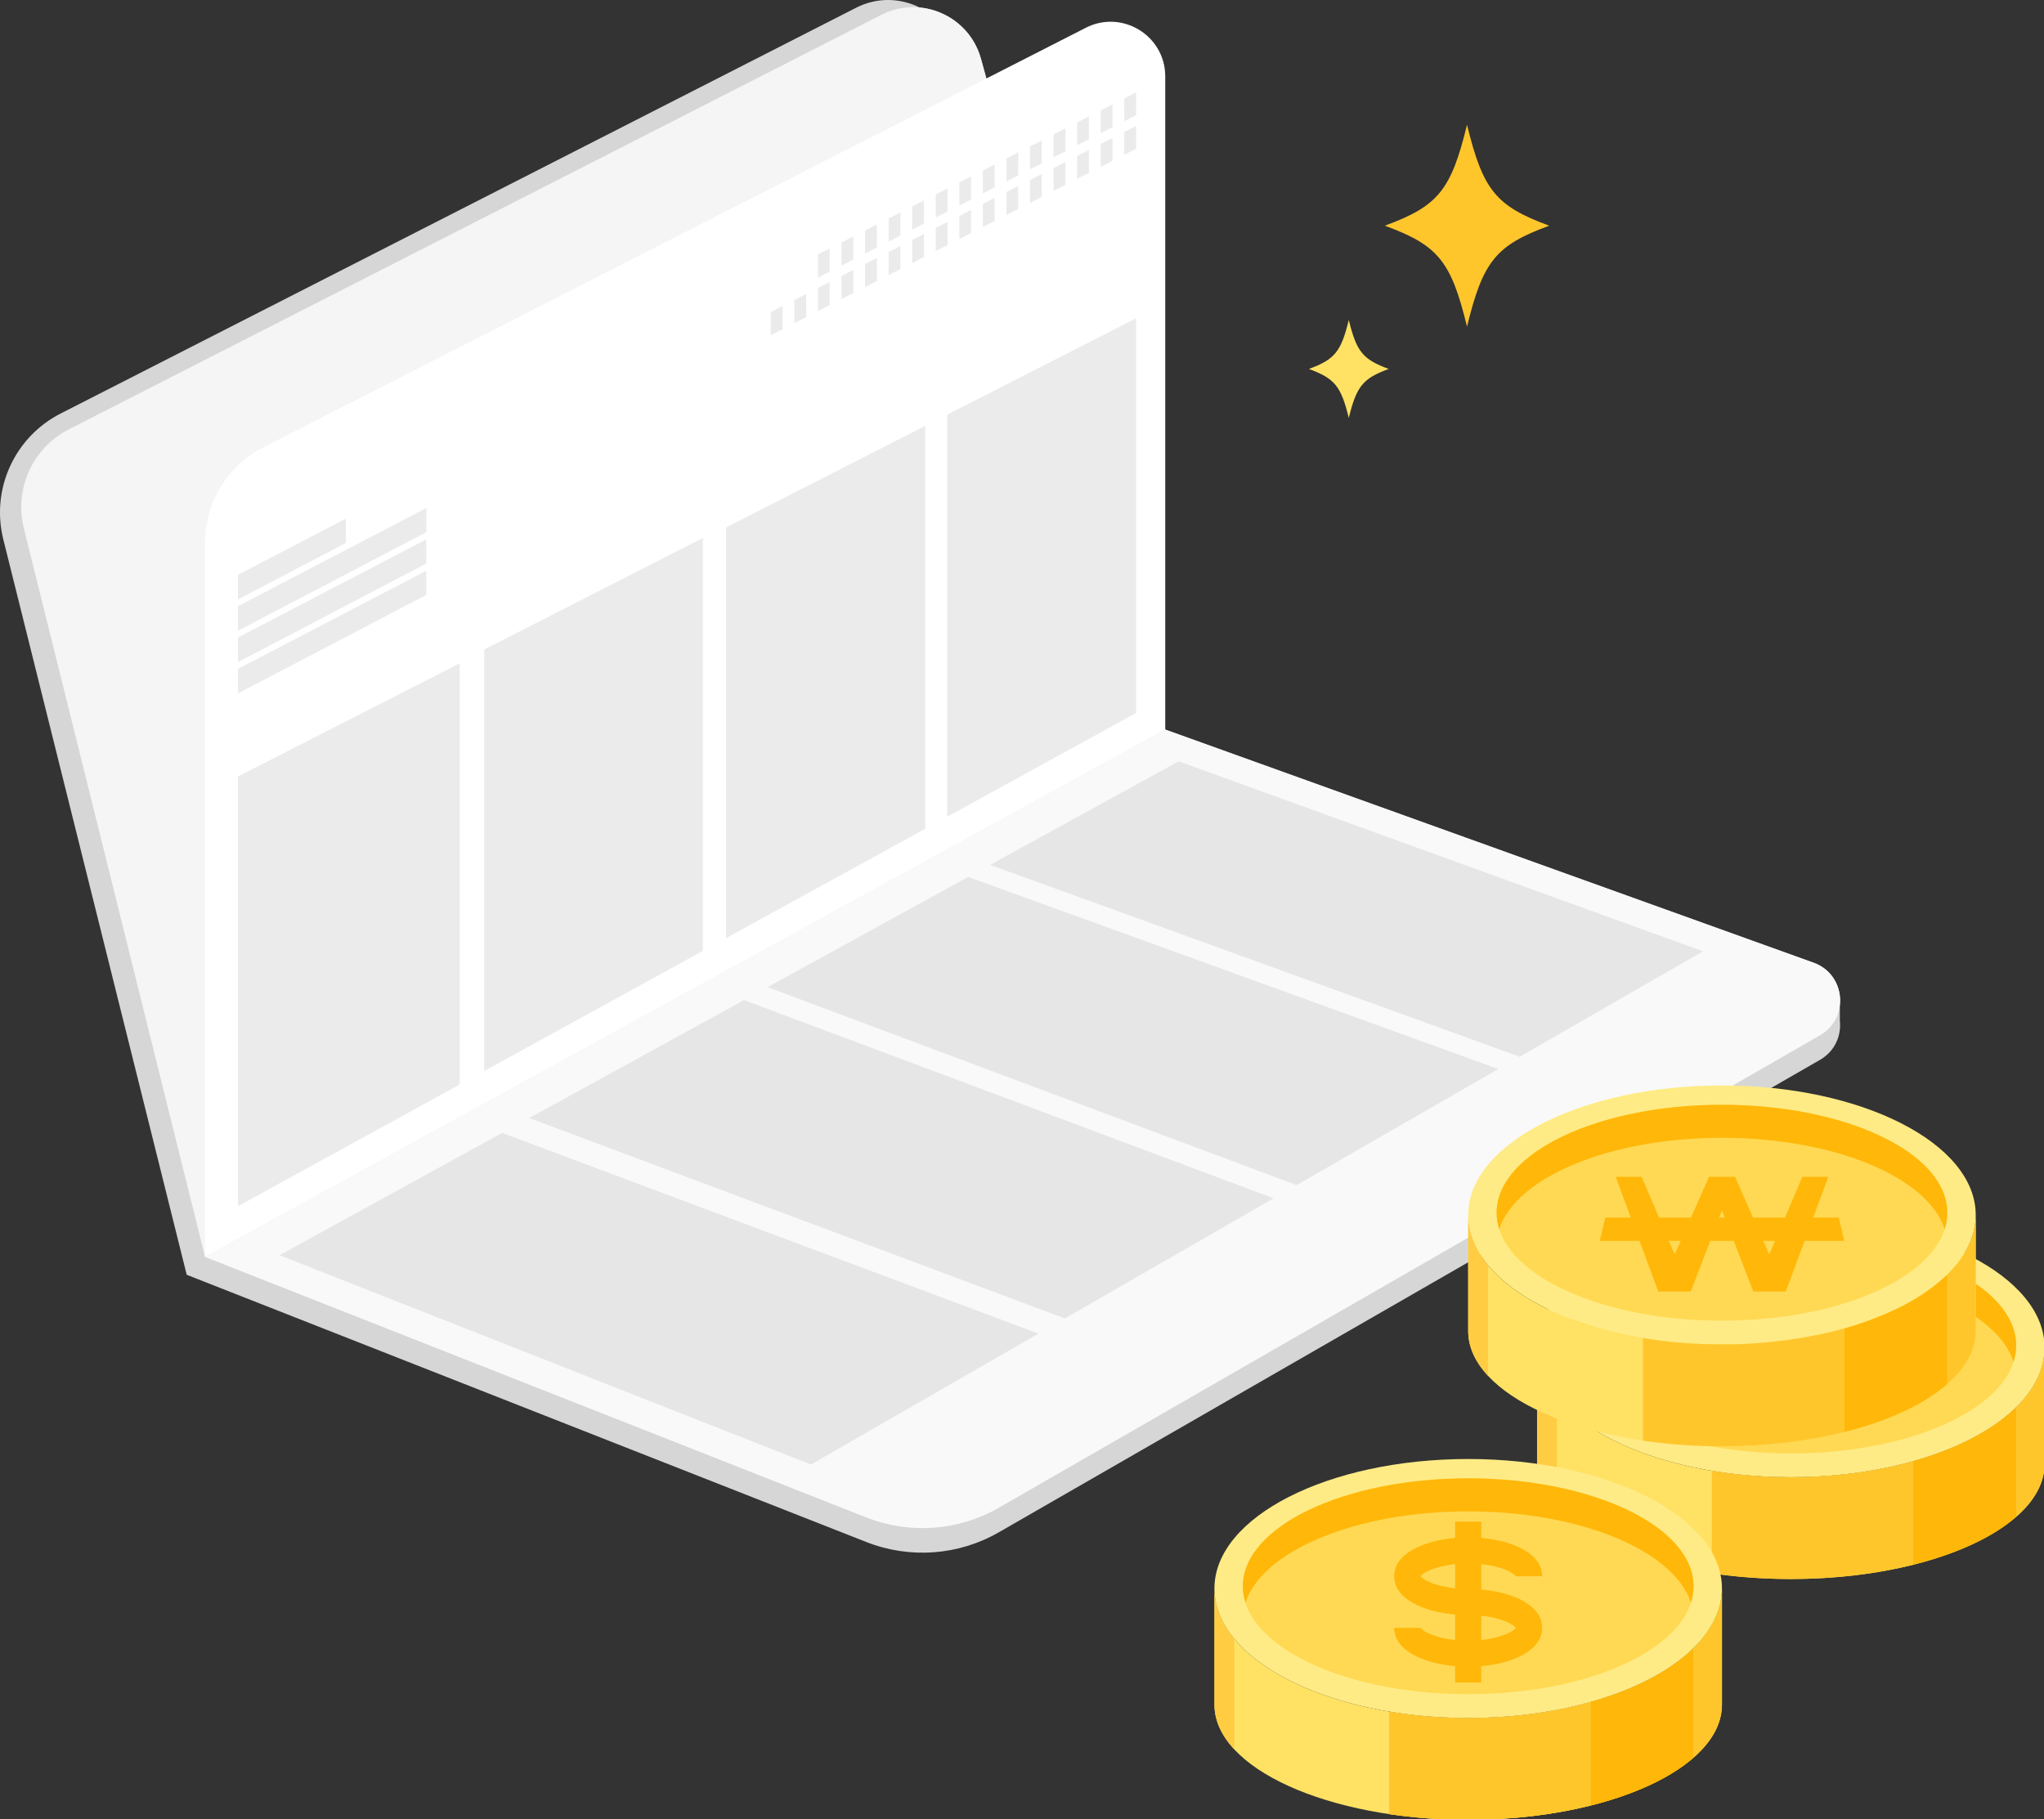 <svg xmlns="http://www.w3.org/2000/svg" viewBox="0 0 728 648" width="728" height="648">
  <rect x="0" y="0" width="728" height="648" fill="#333333" stroke="none"/>
  <title>icon</title>
  <g>
    <path fill="#d6d6d6" d="M655.29,358.07c.13-1.09.12-2.2,0-3.29v-.05h0c-.58-5.05-3.77-9.81-9.36-11.82l-230.9-83.04L349.4,20.99c-2.89-10.51-11.91-17.38-21.86-18.32-6.81-3.41-15.14-3.74-22.61.08L21.59,147.3c-16.4,8.37-24.86,26.93-20.42,44.8l65.33,261.97,242.06,95.19c15.44,6.08,32.81,4.81,47.2-3.47l292.45-168.27c5.39-3.1,7.66-8.7,7.08-13.99v-5.45Z"/>
    <path fill="#f9f9f9" d="M415.02,259.86L73.03,447.72l235.54,92.79c15.44,6.08,32.81,4.81,47.2-3.47l292.45-168.27c10.56-6.08,9.18-21.74-2.29-25.86l-230.9-83.04Z"/>
    <path fill="#f5f5f5" d="M313.86,5.31L24.55,152.91c-12.9,6.58-19.56,21.19-16.06,35.24l64.54,259.57,341.99-187.85L349.4,20.99c-4.2-15.3-21.4-22.89-35.54-15.68Z"/>
    <path fill="#fff" d="M386.73,9.89L93.84,159.31c-12.77,6.52-20.81,19.64-20.81,33.98v254.43l341.99-187.85V27.22c0-14.53-15.35-23.93-28.3-17.33Z"/>
    <polygon fill="#e6e6e6" points="188.5 398.24 379.26 469.62 453.63 426.83 264.97 356.23 188.5 398.24"/>
    <polygon fill="#e6e6e6" points="99.55 447.1 288.82 521.66 369.86 475.03 178.84 403.55 99.55 447.1"/>
    <polygon fill="#e6e6e6" points="606.54 338.85 419.81 271.18 352.65 308.07 541.26 376.41 606.54 338.85"/>
    <polygon fill="#e6e6e6" points="273.38 351.62 461.8 422.13 533.65 380.78 344.83 312.37 273.38 351.62"/>
    <polygon fill="#ebebeb" points="84.76 276.57 84.76 429.65 163.73 386.27 163.73 236.28 84.76 276.57"/>
    <polygon fill="#ebebeb" points="172.46 231.35 172.46 381.48 250.32 338.71 250.32 191.63 172.46 231.35"/>
    <polygon fill="#ebebeb" points="258.58 187.89 258.58 334.17 329.53 295.2 329.53 151.69 258.58 187.89"/>
    <polygon fill="#ebebeb" points="404.63 113.38 337.35 147.7 337.35 290.9 404.63 253.95 404.63 113.38"/>
    <g fill="#ebebeb">
      <polygon points="366.86 64.11 366.86 72.27 371.05 70.12 371.05 61.97 366.86 64.11"/>
      <polygon points="375.25 59.83 375.25 67.98 379.45 65.84 379.45 57.69 375.25 59.83"/>
      <polygon points="358.46 68.38 358.46 76.55 362.66 74.41 362.66 66.24 358.46 68.38"/>
      <polygon points="400.43 55.13 404.63 52.99 404.63 44.87 400.43 47.01 400.43 55.13"/>
      <polygon points="350.07 72.65 350.07 80.83 354.27 78.69 354.27 70.52 350.07 72.65"/>
      <polygon points="274.53 111.12 274.53 119.39 278.73 117.25 278.73 108.98 274.53 111.12"/>
      <polygon points="299.71 98.3 299.71 106.54 303.91 104.4 303.91 96.16 299.71 98.3"/>
      <polygon points="383.64 55.56 383.64 63.7 387.84 61.56 387.84 53.42 383.64 55.56"/>
      <polygon points="392.04 51.28 392.04 59.41 396.23 57.27 396.23 49.15 392.04 51.28"/>
      <polygon points="282.92 106.85 282.92 115.11 287.12 112.96 287.12 104.71 282.92 106.85"/>
      <polygon points="308.1 94.02 308.1 102.25 312.3 100.11 312.3 91.89 308.1 94.02"/>
      <polygon points="291.32 102.57 291.32 110.82 295.51 108.68 295.51 100.43 291.32 102.57"/>
      <polygon points="333.28 81.2 333.28 89.4 337.48 87.26 337.48 79.06 333.28 81.2"/>
      <polygon points="341.68 76.93 341.68 85.12 345.87 82.98 345.87 74.79 341.68 76.93"/>
      <polygon points="324.89 85.48 324.89 93.69 329.09 91.54 329.09 83.34 324.89 85.48"/>
      <polygon points="316.5 89.75 316.5 97.97 320.69 95.83 320.69 87.61 316.5 89.75"/>
      <polygon points="320.69 83.9 320.69 75.67 316.5 77.81 316.5 86.04 320.69 83.9"/>
      <polygon points="312.3 88.18 312.3 79.95 308.1 82.09 308.1 90.33 312.3 88.18"/>
      <polygon points="337.48 75.32 337.48 67.12 333.28 69.26 333.28 77.47 337.48 75.32"/>
      <polygon points="329.09 79.61 329.09 71.4 324.89 73.53 324.89 81.75 329.09 79.61"/>
      <polygon points="295.51 96.76 295.51 88.5 291.32 90.64 291.32 98.9 295.51 96.76"/>
      <polygon points="400.43 43.17 404.63 41.02 404.63 32.91 400.43 35.05 400.43 43.17"/>
      <polygon points="303.91 92.47 303.91 84.23 299.71 86.36 299.71 94.62 303.91 92.47"/>
      <polygon points="345.87 71.04 345.87 62.84 341.68 64.98 341.68 73.18 345.87 71.04"/>
      <polygon points="387.84 49.6 387.84 41.46 383.64 43.6 383.64 51.74 387.84 49.6"/>
      <polygon points="396.23 45.31 396.23 37.18 392.04 39.32 392.04 47.45 396.23 45.31"/>
      <polygon points="379.45 53.89 379.45 45.74 375.25 47.88 375.25 56.03 379.45 53.89"/>
      <polygon points="354.27 66.75 354.27 58.57 350.07 60.71 350.07 68.89 354.27 66.75"/>
      <polygon points="371.05 58.17 371.05 50.01 366.86 52.15 366.86 60.32 371.05 58.17"/>
      <polygon points="362.66 62.46 362.66 54.29 358.46 56.43 358.46 64.6 362.66 62.46"/>
      <polygon points="151.82 203.3 84.76 238.25 84.76 247 151.82 211.89 151.82 203.3"/>
      <polygon points="151.82 192.13 84.76 227.08 84.76 235.84 151.82 200.73 151.82 192.13"/>
      <polygon points="151.82 180.97 84.76 215.92 84.76 224.67 151.82 189.56 151.82 180.97"/>
      <polygon points="123.19 184.72 84.76 204.75 84.76 213.51 123.19 193.38 123.19 184.72"/>
    </g>
    <!-- Coin1 -->
    <ellipse fill="#ffeb85" cx="637.83" cy="480.05" rx="90.38" ry="46.13"/>
    <ellipse fill="#ffd953" cx="637.83" cy="479.26" rx="80.26" ry="38.44"/>
    <path fill="#ffb709" d="M637.83,452.57c40.15,0,73.42,14.12,79.33,32.56.61-1.92.93-3.88.93-5.88,0-21.23-35.93-38.44-80.26-38.44s-80.26,17.21-80.26,38.44c0,2,.32,3.96.93,5.88,5.91-18.44,39.17-32.56,79.33-32.56Z"/>
    <path fill="#ffb709" d="M681.4,489.28l-1.99-8.29h-9.1l5.38-14.5h-9.23l-6.19,14.5h-11.39l-6.39-14.5h-9.23s-.06,0-.06,0l-6.39,14.5h-11.39l-6.19-14.5h-9.23l5.38,14.5h-9.1l-1.99,8.29h14.17l6.68,18.03h11.59l6.94-18.03h8.37l6.94,18.03h11.59l6.68-18.03h14.17ZM621,494.12l-2.07-4.85h4.21l-2.14,4.85ZM636.83,480.99l1-2.59,1,2.59h-2ZM654.65,494.12l-2.14-4.85h4.21l-2.07,4.85Z"/>
    <path fill="#ffe264" d="M637.83,526.18c-49.91,0-90.38-20.65-90.38-46.13v41.38c0,22.65,40.46,41.01,90.38,41.01s90.38-18.36,90.38-41.01v-41.38c0,25.48-40.46,46.13-90.38,46.13Z"/>
    <path fill="#ffcc42" d="M547.45,480.05v41.38c0,5.64,2.51,11.01,7.04,15.89v-39.39c-4.53-5.5-7.04-11.54-7.04-17.88Z"/>
    <path fill="#ffc62c" d="M681.4,557.36v-36.89c-12.92,3.64-27.77,5.71-43.57,5.71-9.83,0-19.29-.8-28.14-2.28v36.51c8.86,1.32,18.32,2.03,28.14,2.03,15.8,0,30.65-1.84,43.57-5.07Z"/>
    <path fill="#ffc62c" d="M728.2,521.43v-41.38c0,7.65-3.66,14.87-10.12,21.22v39.02c6.46-5.65,10.12-12.06,10.12-18.87Z"/>
    <path fill="#ffb709" d="M681.4,557.36c15.64-3.91,28.45-9.86,36.69-17.07v-39.02c-8.24,8.1-21.05,14.8-36.69,19.2v36.89Z"/>
    <!-- Coin2 -->
    <ellipse fill="#ffeb85" cx="522.92" cy="565.82" rx="90.38" ry="46.13"/>
    <ellipse fill="#ffd953" cx="522.92" cy="565.03" rx="80.26" ry="38.44"/>
    <path fill="#ffb709" d="M522.92,538.34c40.15,0,73.42,14.12,79.33,32.56.61-1.92.93-3.88.93-5.88,0-21.23-35.93-38.44-80.26-38.44s-80.26,17.21-80.26,38.44c0,2,.32,3.96.93,5.88,5.91-18.44,39.17-32.56,79.33-32.56Z"/>
    <path fill="#ffe264" d="M522.92,611.95c-49.91,0-90.38-20.65-90.38-46.13v41.38c0,22.65,40.46,41.01,90.38,41.01s90.38-18.36,90.38-41.01v-41.38c0,25.48-40.46,46.13-90.38,46.13Z"/>
    <path fill="#ffcc42" d="M439.59,623.09c-4.53-4.89-7.04-10.26-7.04-15.89v-41.38c0,6.34,2.51,12.38,7.04,17.88"/>
    <path fill="#ffc62c" d="M603.18,587.04c6.46-6.35,10.12-13.57,10.12-21.22v41.38c0,6.8-3.66,13.22-10.12,18.87"/>
    <path fill="#ffc62c" d="M566.49,643.13c-12.92,3.23-27.77,5.07-43.57,5.07-9.83,0-19.29-.71-28.14-2.03"/>
    <path fill="#ffc62c" d="M566.49,643.13v-36.89c-12.92,3.64-27.77,5.71-43.57,5.71-9.83,0-19.29-.8-28.14-2.28v36.51c8.86,1.32,18.32,2.03,28.14,2.03,15.8,0,30.65-1.84,43.57-5.07Z"/>
    <path fill="#ffb709" d="M603.18,626.06c-8.24,7.2-21.05,13.15-36.69,17.07"/>
    <path fill="#ffb709" d="M566.49,643.13c15.64-3.91,28.45-9.86,36.69-17.07v-39.02c-8.24,8.1-21.05,14.8-36.69,19.2v36.89Z"/>
    <path fill="#ffb709" d="M527.57,566.19v-9.06c7.72.78,11.97,3.36,12.42,4.5,0-.02-.03-.09-.03-.18h9.3c0-8.01-10.29-12.65-21.7-13.64v-5.83h-9.3v5.83c-11.4.99-21.7,5.63-21.7,13.64s10.29,12.65,21.7,13.64v9.06c-7.72-.78-11.97-3.36-12.42-4.5,0,.02.03.09.03.18h-9.3c0,8.01,10.29,12.65,21.7,13.64v5.83h9.3v-5.83c11.4-.99,21.7-5.63,21.7-13.64s-10.29-12.65-21.7-13.64ZM505.95,561.45c.79-1.21,4.99-3.57,12.33-4.32v8.63c-7.34-.74-11.54-3.11-12.33-4.32ZM527.57,584.15v-8.63c7.34.74,11.54,3.11,12.33,4.32-.79,1.21-4.99,3.57-12.33,4.32Z"/>
    <!-- Coin3 -->
    <ellipse fill="#ffeb85" cx="613.3" cy="432.76" rx="90.38" ry="46.13"/>
    <ellipse fill="#ffd953" cx="613.3" cy="431.97" rx="80.26" ry="38.44"/>
    <path fill="#ffb709" d="M613.3,405.28c40.15,0,73.42,14.12,79.33,32.56.61-1.92.93-3.88.93-5.88,0-21.23-35.93-38.44-80.26-38.44s-80.26,17.21-80.26,38.44c0,2,.32,3.96.93,5.88,5.91-18.44,39.17-32.56,79.33-32.56Z"/>
    <path fill="#ffb709" d="M656.87,441.99l-1.99-8.29h-9.1l5.38-14.5h-9.23l-6.19,14.5h-11.39l-6.39-14.5h-9.29l-6.39,14.5h-11.39l-6.19-14.5h-9.23l5.38,14.5h-9.1l-1.99,8.29h14.17l6.68,18.03h11.59l6.94-18.03h8.37l6.94,18.03h11.59l6.68-18.03h14.17ZM596.47,446.84l-2.07-4.85h4.21l-2.14,4.85ZM612.3,433.7l1-2.59,1,2.59h-2ZM630.13,446.84l-2.14-4.85h4.21l-2.07,4.85Z"/>
    <path fill="#ffe264" d="M613.3,478.9c-49.91,0-90.38-20.65-90.38-46.13v41.38c0,22.65,40.46,41.01,90.38,41.01s90.38-18.36,90.38-41.01v-41.38c0,25.48-40.46,46.13-90.38,46.13Z"/>
    <path fill="#ffcc42" d="M522.92,432.76v41.38c0,5.64,2.51,11.01,7.04,15.89v-39.39c-4.53-5.5-7.04-11.54-7.04-17.88Z"/>
    <path fill="#ffc62c" d="M656.87,510.08v-36.89c-12.92,3.64-27.77,5.71-43.57,5.71-9.83,0-19.29-.8-28.14-2.28v36.51c8.86,1.32,18.32,2.03,28.14,2.03,15.8,0,30.65-1.84,43.57-5.07Z"/>
    <path fill="#ffc62c" d="M703.68,474.14v-41.38c0,7.65-3.66,14.87-10.12,21.22v39.02c6.46-5.65,10.12-12.06,10.12-18.87Z"/>
    <path fill="#ffb709" d="M656.87,510.08c15.64-3.91,28.45-9.86,36.69-17.07v-39.02c-8.24,8.1-21.05,14.8-36.69,19.2v36.89Z"/>
    <!-- Star -->
    <path fill="#ffc62c" d="M551.77,80.39c-18.99,6.98-23.59,12.63-29.27,35.95-5.68-23.32-10.28-28.97-29.27-35.95,18.99-6.98,23.59-12.63,29.27-35.95,5.68,23.32,10.28,28.97,29.27,35.95Z"/>
    <path fill="#ffe264" d="M494.61,131.42c-9.22,3.39-11.46,6.13-14.22,17.46-2.76-11.33-5-14.07-14.22-17.46,9.22-3.39,11.46-6.13,14.22-17.46,2.76,11.33,5,14.07,14.22,17.46Z"/>
  </g>
</svg>